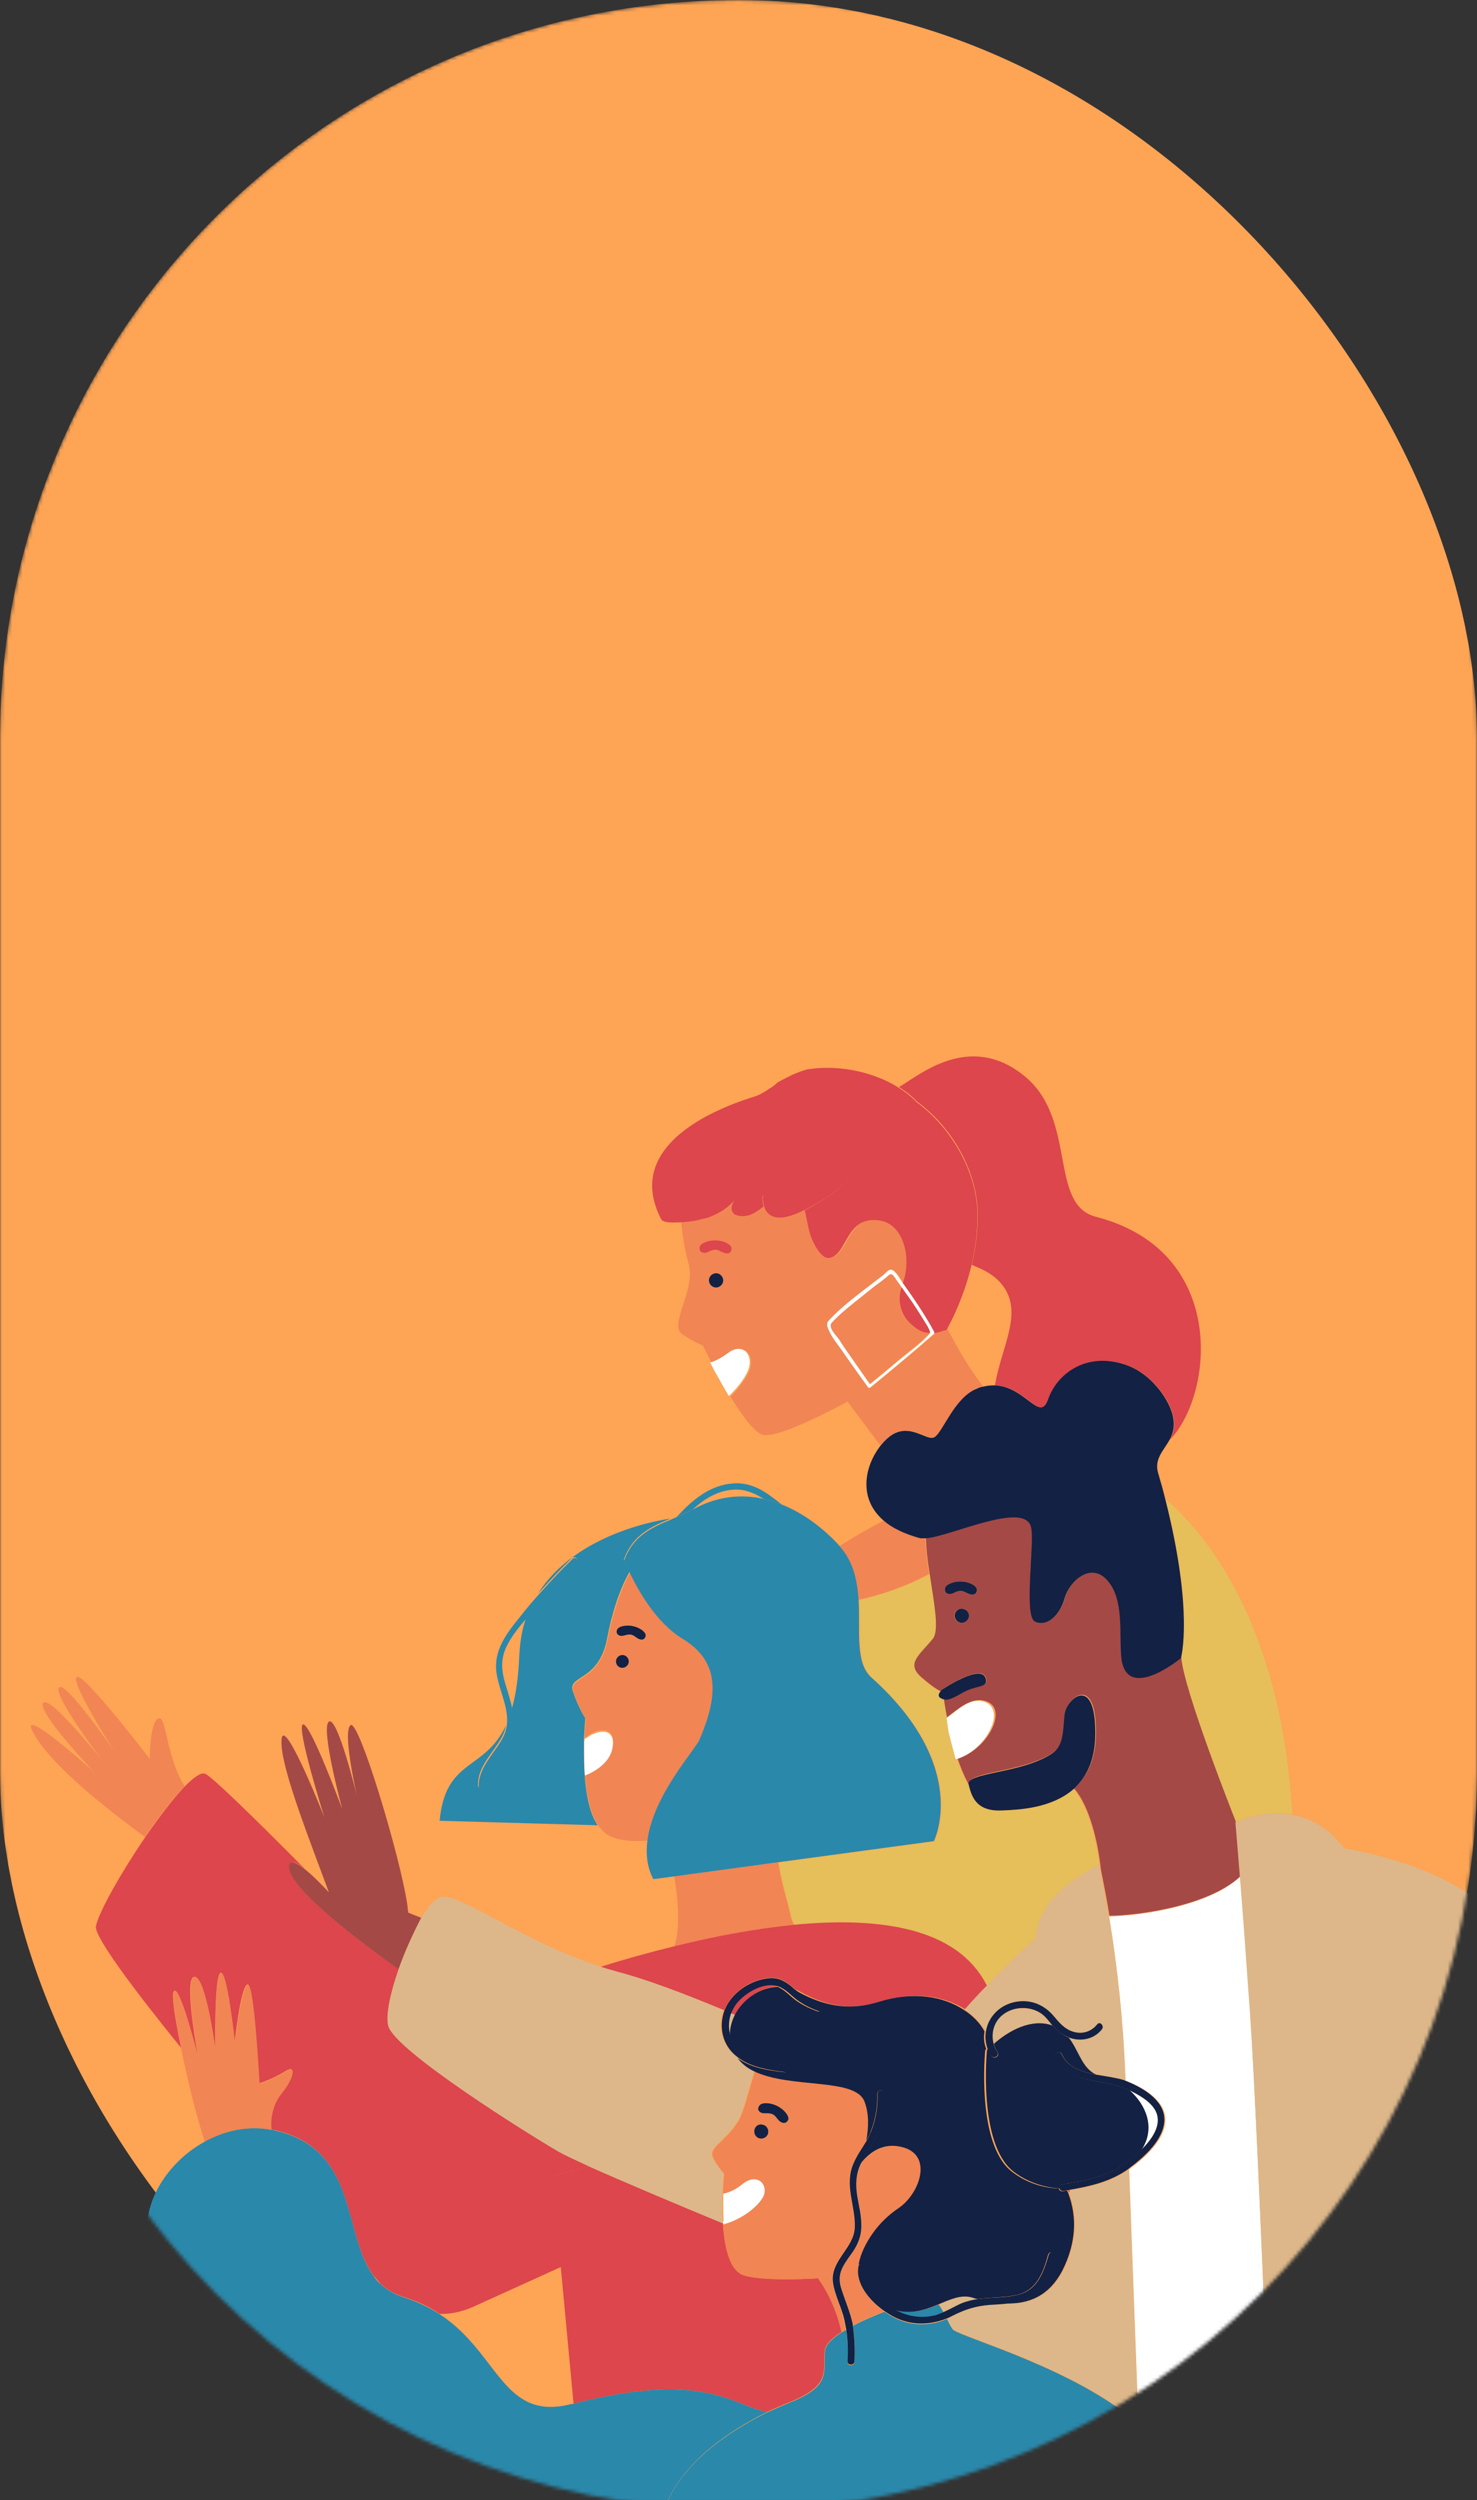 <svg width="428" height="724" viewBox="0 0 428 724" fill="none" xmlns="http://www.w3.org/2000/svg">
    <rect x="0" y="0" width="428" height="724" fill="#333333" stroke="none"/>
    <mask id="mask0_123_441" style="mask-type:alpha" maskUnits="userSpaceOnUse" x="0" y="0" width="428" height="727">
        <path d="M214 0C332.2 0 428 95.8 428 214V513C428 631.2 332.2 727 214 727C95.8 727 0 631.2 0 513V214C0 95.8 95.8 0 214 0Z" fill="#FDA455"/>
    </mask>
    <g mask="url(#mask0_123_441)">
        <rect width="428" height="727" rx="214" fill="#FDA455"/>
        <path d="M265.6 318.9C266.7 319.7 267.8 320.6 268.8 321.5C278 329.7 283 341 283.3 350.6C283.5 356.2 282.7 361.5 281.6 366.3C284.9 367.7 288.4 369.1 291 372.9C296.3 380.7 290.1 390.4 288.3 401.2C297.3 401.4 301.3 412.1 303.8 405.3C306.6 397.3 315.6 391.2 327 395.5C333.3 397.9 338.3 404.3 339.8 409.4C340.7 412.7 340.1 415 339 417C339.3 416.7 339.5 416.5 339.7 416.2C351.8 402.4 355.2 362.1 317.6 352.4C303.9 348.9 312.1 324.6 297.3 312C280.9 298.1 265.6 312.1 260.5 314.8C261.2 315.3 262 315.8 262.7 316.3C263.7 317.1 264.7 317.9 265.6 318.9Z" fill="#DC464C"/>
        <path d="M269.2 455.8C268.7 452.3 268.2 448.7 268.1 445.5C267.6 445.5 267.2 445.5 266.8 445.4C262.1 444.1 258.6 442.4 256.2 440.3C252.4 442.3 247.9 444.8 243.2 447.8C247.2 452.2 248.3 457.7 248.7 463.3C253.9 462.2 261.4 460 269.2 455.8Z" fill="#F18554"/>
        <path d="M208.3 399.3C207.4 397.6 206.6 396.1 205.8 394.7C206.6 396 207.4 397.6 208.3 399.3Z" fill="#F18554"/>
        <path d="M257 416.7C263.1 410.9 268.5 417.5 270.9 416.1C273.3 414.7 276.8 404.6 283.1 402.1C283.7 401.9 284.3 401.7 284.9 401.5C279.4 394.5 276.1 387.6 274.5 384.8C273.1 385.3 271.9 385.6 270.9 385.8C271 386 270.9 386.2 270.8 386.3C264.7 391.6 258.6 396.7 252.4 401.8C252.2 402 251.9 402 251.7 401.7C249 397.9 246.3 394.1 243.6 390.3C242.6 388.8 241.3 387.3 240.6 385.7C240.1 384.6 239.5 383.7 240.2 382.6C240.2 382.6 240.2 382.5 240.3 382.5C244.8 377.5 250.7 373.5 256.1 369.3C256.7 368.8 257.5 367.6 258.4 367.7C259.7 367.9 261.1 370.6 261.8 371.6L261.9 371.7C264.7 364.6 262.6 354.1 255 353.2C245.3 352 246.1 363.4 240.7 364.1C239.8 364.2 238.9 363.7 238.1 362.7C237.3 361.7 236.4 360.3 235.7 358.7C234.6 356.5 234.3 353.1 233.6 350.3C225.1 354.7 222.4 352 221.6 349.3C219.1 351.2 216.5 352.9 213.4 351.7C211.8 350.8 212.3 348.8 213.1 347.6C211 350 208.1 351.6 205.3 352.6C204.4 352.9 203.4 353.1 202.4 353.2C201.5 353.3 199.5 353.6 197.4 353.8C197.8 358.8 198.8 363.3 199.6 366.2C201.6 373.6 193.7 383.7 197.7 386.4C200.8 388.5 203.7 389.7 203.7 389.7C203.7 389.7 204.7 391.7 206.2 394.7C207.8 394.2 209.3 393.4 211.4 391.9C215.1 389.1 218.4 391.7 217.5 395.9C217 398.3 214.3 401.8 211.7 404.5C210.7 402.8 209.7 401.1 208.8 399.4C212.6 406.3 217.7 414.5 221 415.5C225.6 416.9 245.6 405.9 245.6 405.9L255.4 419C255.6 418.1 256.3 417.3 257 416.7ZM208 372.8C206.9 373.1 205.8 372.4 205.5 371.3C205.2 370.2 205.9 369.1 207 368.8C208.1 368.5 209.2 369.2 209.5 370.3C209.8 371.4 209.1 372.5 208 372.8ZM209.7 362.8C208.1 362.2 207.7 361.3 205.1 362.6C204 363.2 203 362.6 202.8 362.1C202.5 361.2 202.9 360.5 203.8 360C207.4 358.1 212 360 212 361.6C212.1 362.6 211.3 363.4 209.7 362.8Z" fill="#F18554"/>
        <path d="M263.8 383.4C260.8 380.7 259.9 376.5 261.2 372.7C260.7 372 260.2 371.3 259.7 370.6C259.5 370.3 258.6 368.9 258.1 368.9C257.7 368.9 257.4 369.3 257 369.6C256.4 370.1 255.7 370.6 255.1 371.1C253.5 372.4 251.9 373.6 250.2 374.9C247 377.5 243.5 380 240.8 383.1C239.9 384.6 242.3 386.8 243.1 387.9C243.9 389.1 244.7 390.3 245.5 391.5C247.7 394.6 249.8 397.7 252 400.8C254.8 398.6 257.5 396.3 260.2 394C263 391.6 266.2 389.4 268.8 386.7C269.2 386.3 269.4 386.1 269.5 385.9C267.6 386.1 265.9 385.3 263.8 383.4Z" fill="#F18554"/>
        <path d="M217.1 395.8C218 391.6 214.7 389 211 391.8C209 393.3 207.4 394.1 205.8 394.6C206.5 396 207.3 397.6 208.3 399.2C209.2 400.9 210.2 402.6 211.2 404.3C213.9 401.8 216.6 398.2 217.1 395.8Z" fill="white"/>
        <path d="M342.2 480.1C342.8 489.5 358 527.7 358 527.7C358 527.7 365.6 523.9 374.5 525.5C371.2 468.9 348.3 443.1 337.8 434.2C346 467 342.2 480.1 342.2 480.1Z" fill="#E6BE5A"/>
        <path d="M300.1 561.3C301.1 550.6 309.6 545 318.5 539.9C318.6 540.4 318.7 540.9 318.8 541.5C317.9 533.9 315.6 523.4 311.1 518.2C311.1 518.2 311.1 518.2 311 518.2C304.7 523.7 295.3 524.1 290.5 524.3C283.4 524.7 281.8 520.9 280.9 517.6C279.5 515.2 278.3 512.4 277.3 509.5C277.2 509.2 277.1 509 277 508.7C276.9 508.4 276.8 508.2 276.8 507.9C276.7 507.6 276.6 507.4 276.6 507.1C276.5 506.8 276.5 506.6 276.4 506.3C276.3 506.1 276.3 505.8 276.2 505.6C276.1 505.4 276.1 505.1 276 504.9C276 504.9 276 504.9 276 504.8C275.9 504.6 275.9 504.3 275.8 504.1V504C275.7 503.8 275.7 503.5 275.6 503.3V503.2C275.5 503 275.5 502.8 275.4 502.5V502.4C275.3 502.2 275.3 502 275.2 501.8V501.7C275.2 501.5 275.1 501.3 275.1 501.1V501C275.1 500.8 275 500.6 275 500.4V500.3C275 500.1 274.9 499.9 274.9 499.7V499.6C274.9 499.4 274.8 499.2 274.8 499V498.9C274.8 498.7 274.7 498.5 274.7 498.3V498.2C274.7 498 274.6 497.8 274.6 497.6C274.6 497.6 274.6 497.6 274.6 497.5C274.2 495.3 273.9 493.5 273.7 492.2C273.4 492.1 273.2 492 272.9 491.9C272 491.4 272.3 490.5 272.7 490C271.9 489.6 270.3 488.7 267.3 486.1C262.4 481.9 266.5 479.6 270.4 474.8C272.4 472.4 270.7 464.3 269.5 455.9C261.6 460 254.1 462.2 249 463.4C249.6 472.5 248 481.6 252.7 485.9C281.7 511.9 270.8 533.3 270.8 533.3L225.7 539.4C226.5 545.1 228.3 550.4 229.3 555C229.5 556 229.9 556.8 230.3 557.5C255.5 555.1 277.4 558.6 285.8 574.8C285.9 574.9 285.9 575.1 286 575.2C293.5 567.1 300.1 561.3 300.1 561.3Z" fill="#E6BE5A"/>
        <path d="M200.7 437.2C204 434.1 207.9 431.7 212.6 431.4C215.8 431.2 218.7 432.4 221.3 434.1C223.1 434.5 224.8 435 226.5 435.7C225.5 434.9 224.5 434.1 223.5 433.4C220.3 431 216.7 429.3 212.6 429.6C205.7 430 200.5 434.5 196 439.4C197.6 438.7 199.2 438 200.7 437.2Z" fill="#2A88AA"/>
        <path d="M169.2 507.6C169.2 507.4 169.2 507.2 169.2 507C169.2 507 169.2 507 169.2 506.9C169.2 506.7 169.2 506.5 169.2 506.3C169.2 506.3 169.2 506.3 169.2 506.2C169.2 506 169.2 505.8 169.2 505.6C169.2 505.6 169.2 505.6 169.2 505.5C169.2 505.3 169.2 505.1 169.2 504.9C169.2 504.9 169.2 504.9 169.2 504.8C169.2 504.6 169.2 504.4 169.2 504.2C169.2 504 169.2 503.8 169.2 503.6C169.4 500 169.6 497.6 169.6 497.6C169.6 497.6 167.6 494.6 166 489.8C164.4 485 173.5 487.1 175.9 474.6C177.3 467.2 179.4 460.6 182.4 455.2C181.4 453 180.8 451.6 180.8 451.6C183.3 444.5 188.9 442 194.3 439.8C191.9 440.1 167.1 443.8 155.9 461.5C159.1 458 162.3 454.5 165.7 451.2C166.6 450.4 167.9 451.7 167 452.5C161.9 457.5 157.1 462.7 152.6 468.1C151.4 471.4 150.7 475.1 150.5 479.2C150.2 485.9 149.5 490.9 148.3 494.9C148.8 497.6 148.7 500.3 147.5 503.1C145.3 507.8 140.3 511.6 140.4 517.1C140.4 518.3 138.5 518.3 138.5 517.1C138.4 511.5 142.9 507.7 145.4 503.1C146 502 146.4 500.8 146.6 499.7C140.4 513 129.1 509.1 127.4 527.3L173.2 528.6C169.9 523.9 169.2 514.7 169.2 507.6Z" fill="#2A88AA"/>
        <path d="M46 497.6C43.4 498.4 43.4 509.4 43.4 509.4C43.4 509.4 23.9 483.9 22.2 485.7C20.5 487.5 33.2 507.3 33.2 507.3C33.2 507.3 19 486.6 17.1 488.7C15.2 490.8 29.8 510.1 29.8 510.1C29.8 510.1 14.3 490.6 12.5 493.2C10.7 495.8 27.2 513.1 27.2 513.1C27.2 513.1 6 494.1 9.3 501.1C14.3 511.5 34.2 526.2 42 532C46 526.1 50.2 520.7 53.5 517.3C48.2 509 48.2 496.9 46 497.6Z" fill="#F18554"/>
        <path d="M230.1 557.4C229.7 556.7 229.3 555.9 229.1 554.9C228.1 550.3 226.3 545 225.5 539.3L195.4 543.4C196.5 550.2 197.2 558.4 195.4 563.7C207.1 560.8 218.9 558.5 230.1 557.4Z" fill="#F18554"/>
        <path d="M202.8 503.7C208.1 491.3 208.9 481.3 197.9 474.5C190.3 469.9 185 460.5 182.6 455.4C179.6 460.9 177.6 467.5 176.1 474.8C173.7 487.3 164.6 485.3 166.2 490C167.8 494.8 169.8 497.8 169.8 497.8C169.8 497.8 169.5 500.2 169.4 503.8C169.4 503.6 169.4 503.4 169.4 503.2C169.7 503.1 170 502.9 170.3 502.7C173.5 500.3 178.8 499.9 177.4 506.2C176.7 509.5 173.4 512.2 169.5 513.8C169.4 511.6 169.3 509.5 169.3 507.5C169.3 514.6 170 523.8 173.5 528.8C174.5 530.2 175.7 531.3 177.1 531.9C180.4 533.3 184.5 533.3 187.7 533C189.3 520 201.5 506.7 202.8 503.7ZM179.9 471.2C183.4 470 187.3 472.4 187.1 473.8C187 474.7 186.2 475.4 184.8 474.6C183.4 473.8 183.2 473 180.7 473.8C179.6 474.1 178.8 473.5 178.7 473C178.6 472 179.1 471.5 179.9 471.2ZM180.2 479.3C181.2 479.2 182.1 480 182.2 481C182.3 482 181.5 482.9 180.5 483C179.5 483.1 178.6 482.3 178.5 481.3C178.4 480.3 179.2 479.4 180.2 479.3Z" fill="#F18554"/>
        <path d="M169.2 507.6C169.2 507.4 169.2 507.2 169.2 507C169.3 507.2 169.3 507.4 169.2 507.6Z" fill="#F18554"/>
        <path d="M169.3 504.5C169.3 504.7 169.3 504.9 169.3 505.1C169.3 505.1 169.3 505.1 169.3 505.2C169.3 505.4 169.3 505.6 169.3 505.8C169.3 505.8 169.3 505.8 169.3 505.9C169.3 506.1 169.3 506.3 169.3 506.5C169.3 506.5 169.3 506.5 169.3 506.6C169.3 506.8 169.3 507 169.3 507.2C169.3 507.2 169.3 507.2 169.3 507.3C169.3 507.5 169.3 507.7 169.3 507.9C169.3 509.9 169.3 512 169.5 514.2C173.4 512.7 176.7 509.9 177.4 506.6C178.8 500.3 173.5 500.8 170.3 503.1C170 503.3 169.7 503.5 169.4 503.6C169.4 503.8 169.4 504 169.4 504.2C169.3 504.1 169.3 504.3 169.3 504.5Z" fill="white"/>
        <path d="M225.5 539.3L270.6 533.2C270.6 533.2 281.5 511.8 252.5 485.8C247.7 481.5 249.3 472.4 248.8 463.3C248.4 457.7 247.3 452.2 243.3 447.8C243.3 447.7 243.2 447.7 243.2 447.6C238.5 442.5 232.8 438.2 226.5 435.7C224.8 435 223.1 434.5 221.3 434.1C214.7 432.6 207.7 433.3 200.7 437.2C199.2 438 197.7 438.7 196 439.4C195.5 439.6 194.9 439.8 194.4 440.1C189 442.3 183.4 444.8 180.9 451.9C180.9 451.9 181.4 453.3 182.5 455.5C185 460.7 190.2 470 197.8 474.6C208.9 481.3 208 491.4 202.7 503.8C201.4 506.8 189.2 520 187.6 533.1C187.1 536.9 187.5 540.7 189.3 544.2L195.4 543.4L225.5 539.3Z" fill="#2A88AA"/>
        <path d="M50.3 576.8C51.8 573.6 57.5 596.2 57.5 596.2C57.5 596.2 53 572.8 56.3 572.5C59.6 572.2 62.4 593.8 62.4 593.8C62.4 593.8 62 573.1 63.8 571.4C65.7 569.7 68 591.5 68 591.5C68 591.5 69.7 575.3 71.7 574.7C73.6 574.1 75.1 603.3 75.1 603.3C75.1 603.3 78.7 602.3 82.9 599.7C86 597.8 84.9 602 81.6 606.1C79.2 609.1 78.1 612.9 78.6 616.7C79 616.8 79.3 616.8 79.7 616.9C103.9 622.4 99.1 646.8 108.3 659.1C108.9 659.8 109.5 660.5 110.1 661.2C111.9 663 114.1 664.3 117 665.2C121.1 666.5 124.5 668.1 127.4 670.1C130.6 670.2 133.7 669.5 136.8 668.2L162.6 656.5L160.2 630.2L170.8 627.4C166.4 625.4 163.2 623.9 161.9 623.1C153.8 618.4 114.6 594 112.6 586.7C111.8 583.7 113.2 577.1 115.6 570.3C96.8 557 83.1 545.3 83.9 540.2C84.2 538.5 86.1 539.4 88.4 541.3C73.9 526.7 61.5 514.6 59.5 513.7C58.3 513.2 56.3 514.6 53.7 517.2C50.4 520.6 46.2 526.1 42.2 531.9C35.2 542.1 28.7 553.6 27.8 557.8C27.2 560.6 38 575.2 52.5 593.1C50.7 584.8 49.7 578 50.3 576.8Z" fill="#DC464C"/>
        <path d="M209.9 582.2C210.1 581.7 210.3 581.3 210.5 580.9C212.8 576.4 218 573.2 223 572.8C225.8 572.6 227.6 573.7 229.7 575.5C229.9 575.7 230.2 575.9 230.4 576.1C230.8 576.3 231.3 576.5 231.7 576.7C242.1 582.6 249.7 581.4 255.3 579.6C265.2 576.5 273.8 578.2 279.7 581.9C281.8 579.5 283.9 577.2 286 575.1C285.9 575 285.9 574.8 285.8 574.7C277.4 558.5 255.5 555 230.3 557.4C219.1 558.5 207.3 560.7 195.6 563.6C188.2 565.4 181 567.4 174 569.6C175.8 570.2 177.5 570.7 179.3 571.2C187.1 573.2 198.2 577.4 209.9 582.2Z" fill="#DC464C"/>
        <path d="M213.3 580.1C212.6 581 212.1 582 211.7 583C212.2 583.2 212.7 583.4 213.2 583.6C215.5 578.8 220.6 575.3 225.8 575.2C221.6 573.4 215.8 576.9 213.3 580.1Z" fill="#DC464C"/>
        <path d="M215.6 658.9C211.5 657.6 210 650.9 209.5 644.1C209.5 644 209.5 644 209.5 643.9C195 637.9 180.1 631.6 170.7 627.4L160.1 630.2L162.5 656.5L166.2 696.1C204.5 686.3 212.6 696.9 222.3 698.5C224.6 697.4 226.7 696.5 228.5 695.8C241.2 690.7 238.3 686.8 239 680.6C239.2 678.9 241.1 677.1 243.9 675.3C241.9 666 237.1 659.8 237.1 659.8C237.1 659.8 222 660.8 215.6 658.9Z" fill="#DC464C"/>
        <path d="M180.5 483C181.5 482.9 182.3 482 182.2 481C182.1 480 181.2 479.2 180.2 479.3C179.2 479.4 178.4 480.3 178.5 481.3C178.6 482.4 179.5 483.1 180.5 483Z" fill="#122144"/>
        <path d="M180.7 473.7C183.2 472.9 183.5 473.7 184.8 474.5C186.2 475.3 187 474.6 187.1 473.7C187.3 472.3 183.4 469.9 179.9 471.1C179.1 471.4 178.6 471.9 178.7 472.8C178.8 473.4 179.6 474 180.7 473.7Z" fill="#122144"/>
        <path d="M138.7 517.4C138.7 518.6 140.6 518.6 140.6 517.4C140.5 511.9 145.5 508.1 147.7 503.4C149 500.6 149 497.9 148.5 495.2C148 492.5 147.1 489.9 146.3 487.2C145.3 483.7 145.1 480.4 146.7 477C148.2 473.8 150.5 471.1 152.7 468.5C152.7 468.5 152.7 468.4 152.8 468.4C157.3 462.9 162.1 457.7 167.2 452.8C168.1 452 166.7 450.6 165.9 451.5C162.5 454.8 159.2 458.3 156.1 461.8C154.3 463.8 152.5 465.9 150.8 468.1C146.8 473 142.9 478 143.9 484.6C144.7 489.9 147.7 494.9 146.8 500.1C146.6 501.2 146.2 502.4 145.6 503.5C143.1 508 138.7 511.8 138.7 517.4Z" fill="#2A88AA"/>
        <path d="M325 479.6C324.4 472.5 325.7 463.1 321 457.6C316.2 452.2 310.1 457.6 308.6 462.8C307.1 468 303.3 471.1 300 469.5C296.7 467.9 299.8 447.2 298.9 442.3C297.3 434.2 275.3 444.9 268.3 445.4C268.4 448.6 268.8 452.2 269.4 455.7C270.6 464.1 272.3 472.1 270.3 474.6C266.4 479.4 262.3 481.8 267.2 485.9C270.2 488.5 271.8 489.4 272.6 489.8C272.9 489.4 273.1 489.2 273.1 489.2C273.1 489.2 285 481.2 285.8 486.3C286.2 488.8 282.8 487.9 279.1 490.1C276 491.9 274.7 492.4 273.5 492C273.7 493.3 274 495.2 274.4 497.3C277.6 495 281.7 491 286.1 492.8C292.1 495.3 286.1 506.7 277.5 509.3C278.5 512.2 279.7 515.1 281.1 517.4C281 517.1 281 516.9 280.9 516.6C280 513.1 296.6 513.3 305.1 507.6C308.5 505.3 308.2 501 308.7 496.3C309.2 491.6 317.6 484.6 317.6 501.7C317.6 509.6 314.9 514.7 311.2 518C311.3 518 311.3 518 311.3 518C315.8 523.2 318.2 533.7 319 541.3C319.9 545.8 320.8 550.3 321.5 554.8C329.8 554.7 350.2 552 359.4 543.4C358.6 533.5 358.1 527.5 358.1 527.5C358.1 527.5 342.9 489.3 342.3 479.9C342.2 480.1 326.1 493.3 325 479.6ZM279.1 469.9C278 470.2 276.9 469.5 276.6 468.4C276.3 467.3 277 466.2 278.1 465.9C279.2 465.6 280.3 466.3 280.6 467.4C280.9 468.6 280.2 469.7 279.1 469.9ZM280.8 461.6C279.2 461 278.8 460.1 276.2 461.4C275.1 462 274.1 461.4 273.9 460.9C273.6 460 274 459.3 274.9 458.8C278.5 456.9 283.1 458.8 283.1 460.4C283.2 461.4 282.4 462.2 280.8 461.6Z" fill="#A44946"/>
        <path d="M274.7 499.5C274.7 499.3 274.6 499.1 274.6 498.9C274.6 499.1 274.6 499.3 274.7 499.5Z" fill="#A44946"/>
        <path d="M274.8 500.2C274.8 500 274.7 499.8 274.7 499.6C274.7 499.8 274.8 500 274.8 500.2Z" fill="#A44946"/>
        <path d="M275 501C275 500.8 274.9 500.6 274.9 500.4C274.9 500.6 275 500.8 275 501Z" fill="#A44946"/>
        <path d="M276.8 507.9C276.7 507.6 276.6 507.4 276.6 507.1C276.7 507.4 276.8 507.7 276.8 507.9Z" fill="#A44946"/>
        <path d="M275.5 503.2C275.4 503 275.4 502.8 275.3 502.5C275.4 502.8 275.5 503 275.5 503.2Z" fill="#A44946"/>
        <path d="M274.5 498.8C274.5 498.6 274.4 498.4 274.4 498.2C274.5 498.4 274.5 498.6 274.5 498.8Z" fill="#A44946"/>
        <path d="M275.7 504C275.6 503.8 275.6 503.5 275.5 503.3C275.6 503.5 275.7 503.8 275.7 504Z" fill="#A44946"/>
        <path d="M276.6 507.1C276.5 506.8 276.5 506.6 276.4 506.3C276.5 506.6 276.5 506.9 276.6 507.1Z" fill="#A44946"/>
        <path d="M276.4 506.4C276.3 506.2 276.3 505.9 276.2 505.7C276.2 505.9 276.3 506.1 276.4 506.4Z" fill="#A44946"/>
        <path d="M274.4 498.2C274.4 498 274.3 497.8 274.3 497.6C274.3 497.8 274.4 498 274.4 498.2Z" fill="#A44946"/>
        <path d="M275.9 504.8C275.8 504.6 275.8 504.3 275.7 504.1C275.8 504.3 275.9 504.5 275.9 504.8Z" fill="#A44946"/>
        <path d="M277.3 509.5C277.2 509.2 277.1 509 277 508.7C277.2 509 277.3 509.2 277.3 509.5Z" fill="#A44946"/>
        <path d="M277.1 508.7C277 508.4 276.9 508.2 276.9 507.9C276.9 508.2 277 508.5 277.1 508.7Z" fill="#A44946"/>
        <path d="M275.2 501.7C275.2 501.5 275.1 501.3 275.1 501.1C275.1 501.3 275.1 501.5 275.2 501.7Z" fill="#A44946"/>
        <path d="M275.3 502.5C275.2 502.3 275.2 502.1 275.1 501.9C275.2 502 275.3 502.3 275.3 502.5Z" fill="#A44946"/>
        <path d="M276.1 505.6C276 505.4 276 505.1 275.9 504.9C276 505.1 276.1 505.3 276.1 505.6Z" fill="#A44946"/>
        <path d="M321.4 555C323.9 570.2 325.5 585.6 326.1 601L326.2 602.6C331 604.4 337.7 608.1 337.7 613.9C337.7 619.7 331.6 625 327.4 628.1C327.3 628.2 327.2 628.2 327.2 628.3L329.9 701.8C333.9 705.3 337.1 709.1 339.2 713.2C346.9 704.7 357.3 697.6 366.9 692.2C366.9 689.3 367 686.3 367 683.1C365.5 647.4 363.5 601.1 362.3 582.7C361.2 567 360.2 553.3 359.4 543.5C350.1 552.2 329.6 554.9 321.4 555Z" fill="white"/>
        <path d="M330.7 622.6C334 619.3 336.8 615.2 334.9 611.4C333.5 608.7 330.2 606.8 327.6 605.5C327.5 605.4 327.4 605.4 327.3 605.4C332 609.6 334.9 616.2 330.7 622.6Z" fill="white"/>
        <path d="M433.3 555C419.6 539.8 389.5 535.3 389.5 535.3C384.9 529.2 379.5 526.5 374.5 525.6C365.7 523.9 358 527.8 358 527.8C358 527.8 358.5 533.7 359.3 543.7C360.1 553.5 361.1 567.2 362.2 582.9C363.5 601.3 365.5 647.6 366.9 683.3C367 686.3 367.1 689.3 367.3 692.1C376.7 686.8 385.3 683 389.6 680.8L412.7 727.1H446.7C446.3 721.3 445.9 713.3 445.3 704.6C445.7 704.2 446 703.8 446.3 703.4C455.7 691.9 486.1 676.6 479.9 644.2C474.7 616.1 449.2 572.5 433.3 555Z" fill="#DDB789"/>
        <path d="M274.3 497.6C274.3 497.8 274.4 498 274.4 498.2V498.3C274.4 498.5 274.5 498.7 274.5 498.9V499C274.5 499.2 274.6 499.4 274.6 499.6V499.7C274.6 499.9 274.7 500.1 274.7 500.3V500.4C274.7 500.6 274.8 500.8 274.8 501V501.1C274.8 501.3 274.9 501.5 274.9 501.7V501.8C275 502 275 502.2 275.1 502.4V502.5C275.2 502.7 275.2 502.9 275.3 503.2V503.3C275.4 503.5 275.4 503.8 275.5 504V504.1C275.6 504.3 275.6 504.6 275.7 504.8C275.7 504.8 275.7 504.8 275.7 504.9C275.8 505.1 275.8 505.4 275.9 505.6C276 505.8 276 506.1 276.1 506.3C276.2 506.6 276.2 506.8 276.3 507.1C276.4 507.4 276.5 507.6 276.5 507.9C276.6 508.2 276.7 508.4 276.7 508.7C276.8 509 276.9 509.2 277 509.5C285.6 507 291.6 495.5 285.6 493C281.5 491.2 277.5 495.2 274.3 497.6C274.3 497.6 274.3 497.5 274.3 497.6Z" fill="white"/>
        <path d="M367.3 692C367.1 692.1 367 692.2 366.8 692.3C357.2 697.8 346.8 704.8 339.1 713.3C339.7 714.5 340.2 715.6 340.6 716.8C341.8 720.6 342.4 724 342.4 727H412.8L389.7 680.7C385.3 682.9 376.7 686.7 367.3 692Z" fill="#DDB789"/>
        <path d="M272 667.4C272.5 668.1 273 668.9 273.4 669.7C275.2 668.9 276.9 667.9 278.7 667.1C280.3 666.5 281.9 666.1 283.5 665.9C283 665.8 282.5 665.6 282 665.5C278.8 664.4 275.6 665.9 272 667.4Z" fill="#DDB789"/>
        <path d="M301.7 583.2C298.6 581.1 294.2 581.1 291.1 583.2C288.1 585.2 287 588.6 287.9 591.9C292.3 588.1 298.8 584.4 304.9 586.6C303.9 585.4 303 584.1 301.7 583.2Z" fill="#DDB789"/>
        <path d="M285.7 588.3C286.5 583.9 290.3 580.1 295.3 579.6C299.1 579.2 302.7 580.8 305.2 583.7C306.9 585.7 308.4 587.6 311 588.4C313.6 589.2 316.2 588.5 317.9 586.3C318.7 585.3 320.2 586.7 319.3 587.7C317.1 590.5 313.4 591.3 310.1 590.2C309.9 590.1 309.8 590.1 309.6 590C312.5 593.7 313.3 598.7 317.5 600.7C320.4 601.3 323.4 601.6 325.9 602.5C326 602.5 326.1 602.6 326.1 602.6L326 601C325.4 585.6 323.9 570.2 321.3 555C320.5 550.5 319.7 546 318.8 541.5C318.7 541 318.6 540.5 318.5 539.9C309.6 545 301.1 550.6 300.1 561.3C300.1 561.3 293.5 567.2 285.8 575.2C283.7 577.3 281.6 579.6 279.5 582C282.2 583.7 284.3 585.9 285.7 588.3Z" fill="#DDB789"/>
        <path d="M310 634.3L309.8 635C312.7 642.6 311.6 649.8 308.8 656.2C305.4 663.8 299.8 667.2 292.2 667.1C290.5 667.3 288.7 667.4 287 667.5C282.9 667.8 279.8 668.8 276.1 670.7C275.5 671 275 671.2 274.4 671.5C275.1 673 275.7 674.3 276.3 674.7C279.9 677.2 312 686.1 329.8 701.8L327.1 628.3C322 632 316 633.3 310 634.3Z" fill="#DDB789"/>
        <path d="M83.8 540.2C83 545.2 96.8 557 115.5 570.3C117.4 565 119.8 559.5 122.3 555.5C120 554.6 118.7 554.1 118.4 553.9L118.3 554C118.2 553.1 118.1 552.2 118 551.4C115.9 537.5 104 497.9 101.6 499.6C99.1 501.4 103.5 520.4 103.5 520.4C103.5 520.4 97.8 496.8 95.3 498.6C92.8 500.4 99.2 524 99.2 524C99.2 524 89.9 498.8 87.8 499.4C85.7 499.9 94 526.3 94 526.3C94 526.3 80.7 492.6 81.6 505.6C82.2 514 90.1 533.9 95.3 548C93.3 545.9 90.6 543.1 88.3 541.3C86 539.5 84 538.5 83.8 540.2Z" fill="#A44946"/>
        <path d="M309.8 635L310 634.3C309.9 634.3 309.7 634.3 309.6 634.4C309.6 634.6 309.7 634.8 309.8 635Z" fill="#A44946"/>
        <path d="M212 590.4C211.7 588 212.2 585.7 213.2 583.6C212.7 583.4 212.2 583.2 211.7 583C210.9 585.5 210.9 588.1 212 590.4Z" fill="#DDB789"/>
        <path d="M115.5 570.3C113.1 577.1 111.7 583.7 112.5 586.7C114.5 594 153.7 618.4 161.8 623.1C163.2 623.9 166.4 625.4 170.7 627.4C180.1 631.6 195 637.9 209.5 643.9C209.5 643.6 209.5 643.3 209.4 642.9C209.3 641.7 209.3 640.6 209.3 639.4C209.3 639 209.3 638.7 209.3 638.3V638.2C209.3 637.9 209.3 637.5 209.3 637.2V637.1C209.3 636.8 209.3 636.5 209.3 636.2V636.1C209.3 635.8 209.3 635.5 209.3 635.2C209.4 631.8 209.7 629.4 209.7 629.4C209.7 629.4 208 627.8 206.5 624.8C205 621.8 210.2 620.2 213.9 614C215.5 611.4 216.7 605.6 218.6 599.7C216.7 598.8 215.1 597.5 213.9 595.9C213.2 595.4 212.6 594.9 212 594.3C208.8 591 208 586.3 209.6 582.1C198 577.2 186.9 573.1 178.9 571C177.1 570.5 175.3 570 173.6 569.4C151.9 562.4 133.9 548.7 128.1 549.3C126.4 549.5 124.2 551.8 122.1 555.3C119.9 559.5 117.4 565 115.5 570.3Z" fill="#DDB789"/>
        <path d="M268.2 445.5C275.2 445.1 297.2 434.4 298.8 442.4C299.8 447.2 296.6 468 299.9 469.6C303.2 471.2 307 468.1 308.5 462.9C310 457.7 316.2 452.3 320.9 457.7C325.7 463.1 324.3 472.6 324.9 479.7C326.1 493.5 342.2 480.2 342.2 480.2C342.2 480.2 346 467.1 337.7 434.3C337.1 431.8 336.4 429.3 335.6 426.6C334.4 422.5 337.2 420.1 338.9 417C340 415 340.6 412.7 339.7 409.4C338.2 404.3 333.2 397.9 326.9 395.5C315.5 391.2 306.5 397.3 303.7 405.3C301.3 412.1 297.2 401.5 288.2 401.2C287.1 401.2 286 401.3 284.8 401.6C284.2 401.7 283.6 401.9 283 402.2C276.6 404.7 273.2 414.8 270.8 416.2C268.4 417.6 263 411 256.9 416.8C256.2 417.4 255.6 418.2 254.9 419C250.7 424.6 248.5 433.9 256.1 440.4C258.5 442.5 262 444.2 266.7 445.5C267.2 445.5 267.7 445.5 268.2 445.5Z" fill="#122144"/>
        <path d="M78.7 616.8C78.3 613 79.3 609.1 81.7 606.2C85 602.1 86.1 597.9 83 599.8C78.8 602.4 75.2 603.4 75.2 603.4C75.2 603.4 73.7 574.1 71.8 574.8C69.9 575.4 68.1 591.6 68.1 591.6C68.1 591.6 65.8 569.8 63.9 571.5C62 573.2 62.5 593.9 62.5 593.9C62.5 593.9 59.7 572.3 56.4 572.6C53.1 572.9 57.6 596.3 57.6 596.3C57.6 596.3 51.9 573.6 50.4 576.9C49.8 578.1 50.8 584.9 52.5 593.3C54.3 602.2 56.9 612.9 59.4 620.4C65.1 617 71.8 615.5 78.7 616.8Z" fill="#F18554"/>
        <path d="M222.3 698.5C212.6 696.9 204.5 686.3 166.2 696.1C166 696.2 165.8 696.2 165.6 696.2C145.6 701.4 144.6 681.4 127.4 670.2C124.5 668.3 121 666.6 117 665.3C114.1 664.4 111.9 663 110.1 661.3C109.4 660.7 108.8 660 108.3 659.2C99.1 646.8 104 622.5 79.7 617C79.3 616.9 79 616.8 78.6 616.8C71.7 615.5 65 617.1 59.2 620.3C47.4 626.8 39.7 640.4 43.6 651.7C49.5 668.8 69.9 672.6 70.2 686.2C70.5 699.7 74.6 721.1 90.7 724.5C92.8 724.9 94.8 725.9 96.9 727.2H192.3C197.1 713.1 211.9 703.6 222.3 698.5Z" fill="#2A88AA"/>
        <path d="M241.3 661.2C240.2 654.7 247.4 651.3 247.6 645C247.8 638.7 244.5 632.7 247.2 626.6C248.2 624.3 249.7 622.2 251 620C251.7 616.4 251.9 612.2 250.5 608.6C247.8 601.6 229.1 605 218.8 599.8C216.9 605.8 215.6 611.5 214.1 614.1C210.4 620.3 205.2 621.9 206.7 624.9C208.2 627.9 209.9 629.5 209.9 629.5C209.9 629.5 209.6 631.9 209.5 635.3C210.6 635.1 212.7 634.5 215.1 632.5C218.7 629.5 222.1 631.9 221.4 635.3C221 637.4 216.5 642.3 209.5 644.2C209.9 650.9 211.4 657.7 215.6 659C221.9 660.9 237 659.8 237 659.8C237 659.8 241.8 666 243.8 675.3C244.2 675.1 244.6 674.8 245 674.6C244.9 673.7 244.7 672.9 244.5 672C243.8 668.3 241.9 664.8 241.3 661.2ZM221.6 611.9C220.4 611.9 219.7 611 219.7 610.5C219.8 609.5 220.5 609.1 221.5 609C225.6 608.7 229 612.4 228.4 613.8C228 614.7 227 615.2 225.8 613.9C224.5 612.8 224.5 611.8 221.6 611.9ZM222.6 617.6C222.4 618.7 221.3 619.4 220.2 619.2C219.1 619 218.4 617.9 218.6 616.8C218.8 615.7 219.9 615 221 615.2C222.1 615.5 222.8 616.5 222.6 617.6Z" fill="#F18554"/>
        <path d="M209.5 643C209.5 643.3 209.5 643.6 209.6 644C209.6 644.1 209.6 644.1 209.6 644.2C209.5 643.8 209.5 643.4 209.5 643Z" fill="#F18554"/>
        <path d="M248.8 656.3C248.8 656.1 248.9 656 249 655.9C249.5 652.7 251.2 649.5 253 646.9C255.1 643.9 257.7 641.4 260.7 639.4C266.7 635.3 270.4 624.6 262.3 622C255.8 619.9 251.5 624.1 249.5 626.7C248.1 629.6 248 632.6 248.5 635.9C249 638.9 249.8 641.9 249.7 645C249.6 648.1 248.4 650.5 246.6 653C244.4 656 242.5 658.5 243.8 662.5C244.9 666.1 246.4 669.5 247 673.2C247 673.3 247 673.4 247 673.5C249.8 672 253.1 670.6 256.2 669.4C252.1 666.4 247.6 661.4 248.8 656.3Z" fill="#F18554"/>
        <path d="M209.5 643C209.4 641.8 209.4 640.7 209.4 639.5C209.4 640.6 209.5 641.8 209.5 643Z" fill="#F18554"/>
        <path d="M209.4 637.2C209.4 636.9 209.4 636.6 209.4 636.3C209.5 636.6 209.5 636.9 209.4 637.2Z" fill="#F18554"/>
        <path d="M209.6 644.2C216.5 642.3 221 637.5 221.5 635.3C222.2 631.9 218.9 629.5 215.2 632.5C212.8 634.5 210.7 635.1 209.6 635.3C209.6 635.6 209.6 635.9 209.6 636.2V636.3C209.6 636.6 209.6 636.9 209.6 637.2V637.3C209.6 637.6 209.6 637.9 209.6 638.3V638.4C209.6 638.7 209.6 639.1 209.6 639.5C209.6 640.6 209.6 641.8 209.7 643C209.5 643.4 209.5 643.8 209.6 644.2Z" fill="white"/>
        <path d="M340.6 716.8C340.2 715.6 339.7 714.4 339.1 713.3C337 709.2 333.7 705.3 329.8 701.9C311.9 686.2 279.9 677.3 276.3 674.8C275.7 674.3 275.1 673 274.4 671.6C268.9 673.9 263 673.7 257.7 670.4C257.2 670.1 256.8 669.8 256.3 669.5C253.2 670.7 249.9 672.1 247.1 673.6C247.7 677 247.8 680.5 247.6 684C247.5 685.3 245.5 685.3 245.6 684C245.8 680.9 245.7 677.8 245.2 674.7C244.8 674.9 244.4 675.2 244 675.4C241.2 677.2 239.3 679 239.1 680.7C238.4 687 241.3 690.9 228.6 695.9C226.9 696.6 224.8 697.5 222.4 698.6C212 703.7 197.1 713.2 192.4 727.1H342.3C342.3 724 341.8 720.6 340.6 716.8Z" fill="#2A88AA"/>
        <path d="M259.2 668.9C259.9 669.3 260.6 669.6 261.3 669.9C264.2 671.1 267.5 671.4 270.6 670.7C271.6 670.5 272.5 670.1 273.4 669.7C273 668.9 272.5 668.1 272 667.4C268.3 668.9 264.2 670.3 259.2 668.9Z" fill="#2A88AA"/>
        <path d="M250.5 608.6C251.9 612.2 251.7 616.4 251 620C251.5 619.1 252 618.2 252.3 617.3C253.7 613.8 254.3 610.1 254.2 606.4C254.2 605.1 256.2 605.1 256.2 606.4C256.3 610 255.8 613.5 254.6 616.9C253.5 620.1 251.6 622.7 249.9 625.6C249.7 626 249.5 626.4 249.3 626.7C251.3 624.1 255.5 619.9 262.1 622C270.2 624.6 266.5 635.2 260.5 639.4C257.5 641.4 254.9 643.9 252.8 646.9C251 649.5 249.3 652.7 248.8 655.9C249.4 655.2 250.8 655.7 250.6 656.8C249.9 660 252.4 663.1 254.5 665.3C255.8 666.7 257.4 667.9 259 668.9C264 670.4 268.1 668.9 271.8 667.4C275.4 665.9 278.6 664.4 281.8 665.4C282.3 665.6 282.8 665.7 283.3 665.8C287.1 665.3 291 665.4 294.7 664.6C300.4 663.3 302.3 658.1 303.7 653C304.1 651.7 306 652.3 305.7 653.5C304.2 658.7 302.2 664.3 296.6 666.1C295.1 666.6 293.5 666.9 291.9 667.1C299.5 667.2 305.1 663.8 308.5 656.2C311.4 649.8 312.4 642.6 309.5 635C309.4 634.8 309.3 634.6 309.2 634.4C308.8 634.5 308.4 634.5 308 634.6C307.4 634.7 306.9 634.3 306.8 633.8C301.9 633.6 297.2 632 293.2 628.9C282.8 620.8 285.5 593.7 285.5 593.7C285.6 593.6 285.7 593.5 285.8 593.4C285.1 591.7 285 589.9 285.3 588.3C284 585.9 281.9 583.7 279.2 582C273.4 578.2 264.7 576.6 254.8 579.7C249.2 581.4 241.7 582.6 231.2 576.8C230.8 576.6 230.4 576.4 229.9 576.2C232.2 578 234.6 579.5 237.4 580.5C238.6 580.9 238.1 582.9 236.9 582.5C234.9 581.8 233 580.9 231.2 579.7C229.3 578.5 227.8 576.6 225.8 575.6C225.7 575.5 225.6 575.5 225.4 575.4C220.2 575.5 215.1 579.1 212.8 583.8C211.8 585.9 211.3 588.2 211.6 590.6C212.1 591.6 212.7 592.5 213.5 593.3C217.1 596.8 222.4 597.6 227.2 598.1C228.5 598.2 228.5 600.3 227.2 600.1C222.5 599.6 217.5 598.8 213.7 596C214.9 597.6 216.5 598.9 218.4 599.8C229.1 605 247.8 601.6 250.5 608.6Z" fill="#122144"/>
        <path d="M307.8 632.6C314 631.6 320.4 630.5 325.7 626.8C327.1 625.8 329 624.3 330.8 622.6C335 616.2 332 609.5 327.4 605.4C324.6 604.1 321.7 603.4 318.7 602.9C313.8 602.1 308.2 600.8 305.9 595.9C305.3 594.7 307.1 593.7 307.7 594.9C309.5 598.8 313.4 600 317.6 600.8C313.5 598.9 312.6 593.8 309.7 590.1C308.3 589.5 307 588.6 305.9 587.6C305.6 587.3 305.3 586.9 305 586.6C298.9 584.4 292.3 588.1 288 591.9C288.2 592.8 288.6 593.6 289.1 594.4C289.8 595.5 288 596.5 287.3 595.4C286.9 594.8 286.6 594.1 286.3 593.4C286.2 593.5 286.1 593.6 286 593.7C286 593.7 283.3 620.9 293.7 628.9C297.6 631.9 302.4 633.5 307.3 633.8C306.9 633.3 307.1 632.7 307.8 632.6Z" fill="#122144"/>
        <path d="M227.7 600.1C229 600.2 229 598.2 227.7 598.1C222.9 597.5 217.6 596.8 214 593.3C213.2 592.5 212.5 591.6 212.1 590.6C211 588.3 211 585.6 211.8 583.2C212.2 582.2 212.7 581.2 213.4 580.3C215.9 577.1 221.7 573.6 225.9 575.4C226 575.5 226.2 575.5 226.3 575.6C228.3 576.6 229.8 578.5 231.7 579.7C233.5 580.9 235.4 581.8 237.4 582.5C238.6 582.9 239.2 581 237.9 580.5C235.1 579.5 232.7 578 230.4 576.2C230.1 576 229.9 575.8 229.7 575.6C227.7 573.9 225.8 572.7 223 572.9C218 573.3 212.8 576.5 210.5 581C210.3 581.4 210.1 581.9 209.9 582.3C208.4 586.5 209.1 591.2 212.3 594.5C212.9 595.1 213.5 595.6 214.2 596.1C218 598.8 223 599.5 227.7 600.1Z" fill="#122144"/>
        <path d="M287.2 595.3C287.9 596.4 289.7 595.4 289 594.3C288.5 593.5 288.1 592.7 287.9 591.8C287.1 588.6 288.1 585.1 291.1 583.1C294.2 581 298.6 581 301.7 583.1C303 584 303.9 585.3 304.9 586.5C305.2 586.8 305.5 587.2 305.8 587.5C306.9 588.6 308.2 589.4 309.6 590C309.8 590.1 309.9 590.1 310.1 590.2C313.4 591.3 317.1 590.5 319.3 587.7C320.1 586.7 318.7 585.2 317.9 586.3C316.2 588.4 313.6 589.2 311 588.4C308.4 587.6 306.9 585.7 305.2 583.7C302.7 580.8 299.2 579.2 295.3 579.6C290.2 580.1 286.4 583.8 285.7 588.3C285.4 589.9 285.6 591.7 286.2 593.4C286.4 594 286.7 594.7 287.2 595.3Z" fill="#122144"/>
        <path d="M317.5 600.8C313.4 600 309.5 598.8 307.6 594.9C307 593.7 305.3 594.7 305.8 595.9C308.1 600.9 313.7 602.1 318.6 602.9C321.6 603.4 324.5 604.1 327.3 605.4C327.4 605.4 327.5 605.5 327.6 605.5C330.2 606.8 333.5 608.6 334.9 611.4C336.8 615.2 334 619.4 330.7 622.6C328.9 624.3 327 625.8 325.6 626.8C320.3 630.5 313.9 631.6 307.7 632.6C307.1 632.7 306.9 633.3 307 633.7C307.1 634.2 307.6 634.6 308.2 634.5C308.6 634.4 309 634.4 309.4 634.3C309.5 634.3 309.7 634.3 309.8 634.2C315.8 633.2 321.8 631.8 326.9 628.2C327 628.1 327.1 628.1 327.1 628C331.4 624.8 337.4 619.6 337.4 613.8C337.4 608 330.6 604.3 325.9 602.5C325.8 602.5 325.7 602.4 325.7 602.4C323.4 601.7 320.4 601.3 317.5 600.8Z" fill="#122144"/>
        <path d="M286.9 667.5C288.6 667.4 290.4 667.3 292.1 667.1C293.7 666.9 295.3 666.7 296.8 666.1C302.4 664.2 304.4 658.7 305.9 653.5C306.3 652.2 304.3 651.7 303.9 653C302.4 658.1 300.6 663.3 294.9 664.6C291.2 665.5 287.3 665.3 283.5 665.8C281.9 666 280.3 666.4 278.7 667C276.9 667.8 275.2 668.8 273.4 669.6C272.5 670 271.6 670.4 270.6 670.6C267.5 671.3 264.2 671 261.3 669.8C260.6 669.5 259.9 669.2 259.2 668.8C257.5 667.8 256 666.6 254.7 665.2C252.6 663 250.1 660 250.8 656.7C251 655.6 249.6 655 249 655.8C248.9 655.9 248.9 656 248.8 656.2C247.7 661.3 252.1 666.4 256.3 669.3C256.8 669.6 257.2 669.9 257.7 670.2C263 673.5 268.9 673.6 274.4 671.4C275 671.2 275.5 670.9 276.1 670.6C279.7 668.8 282.8 667.8 286.9 667.5Z" fill="#122144"/>
        <path d="M218.6 616.9C218.4 618 219.1 619.1 220.2 619.3C221.3 619.5 222.4 618.8 222.6 617.7C222.8 616.6 222.1 615.5 221 615.3C219.9 615 218.8 615.7 218.6 616.9Z" fill="#122144"/>
        <path d="M228.4 613.9C229 612.5 225.6 608.8 221.5 609.1C220.5 609.2 219.9 609.6 219.7 610.6C219.6 611.2 220.3 612.1 221.6 612C224.5 611.9 224.5 612.8 225.7 614.1C227 615.3 228 614.8 228.4 613.9Z" fill="#122144"/>
        <path d="M243.7 662.5C242.5 658.5 244.3 656.1 246.5 653C248.3 650.6 249.5 648.1 249.6 645C249.7 641.9 248.9 638.9 248.4 635.9C247.9 632.6 248 629.7 249.4 626.7C249.6 626.3 249.8 625.9 250 625.6C251.7 622.7 253.5 620.1 254.7 616.9C255.9 613.5 256.4 610 256.3 606.4C256.3 605.1 254.2 605.1 254.3 606.4C254.4 610.1 253.8 613.9 252.4 617.3C252 618.2 251.6 619.1 251.1 620C249.8 622.2 248.3 624.2 247.3 626.6C244.6 632.8 247.9 638.7 247.7 645C247.5 651.2 240.4 654.7 241.4 661.2C242 664.9 243.9 668.3 244.7 671.9C244.9 672.8 245 673.6 245.2 674.5C245.7 677.6 245.8 680.7 245.6 683.8C245.5 685.1 247.6 685.1 247.6 683.8C247.8 680.3 247.6 676.9 247.1 673.4C247.1 673.3 247.1 673.2 247.1 673.1C246.3 669.4 244.8 666.1 243.7 662.5Z" fill="#122144"/>
        <path d="M278.2 465.9C277.1 466.2 276.4 467.3 276.7 468.4C277 469.5 278.1 470.2 279.2 469.9C280.3 469.6 281 468.5 280.7 467.4C280.4 466.4 279.3 465.7 278.2 465.9Z" fill="#122144"/>
        <path d="M274.9 458.8C274 459.3 273.6 459.9 273.9 460.9C274.1 461.4 275.1 462 276.2 461.4C278.8 460.1 279.2 461 280.8 461.6C282.4 462.2 283.1 461.4 283.1 460.4C283.1 458.8 278.5 456.9 274.9 458.8Z" fill="#122144"/>
        <path d="M205 352.7C207.8 351.7 210.7 350.1 212.8 347.7C211.9 348.9 211.5 350.9 213.1 351.8C216.3 353 218.9 351.3 221.3 349.4C220.8 347.8 221 346.2 221 346.2L246.6 339C246.6 339 247.3 343.1 233.4 350.4C233.3 350.4 233.3 350.5 233.2 350.5C233.9 353.3 234.3 356.7 235.3 358.9C236 360.5 236.8 361.9 237.7 362.9C238.5 363.9 239.4 364.4 240.3 364.3C245.6 363.5 244.9 352.2 254.6 353.4C262.1 354.3 264.3 364.8 261.5 371.9C264.8 376.4 267.9 381.1 270.7 386V386.1C271.7 385.9 272.9 385.6 274.3 385.1C274.3 385.1 278.9 377.3 281.5 366.5C282.6 361.7 283.4 356.4 283.2 350.8C282.9 341.1 277.8 329.9 268.7 321.7C267.7 320.8 266.6 319.9 265.5 319.1C264.6 318.1 263.6 317.3 262.6 316.5C261.9 316 261.2 315.5 260.4 315C257.3 313 253.8 311.6 250.1 310.6C247.8 310 245.5 309.6 243.2 309.4C240.9 309.2 238.6 309.2 236.3 309.4C235.5 309.5 234.6 309.6 233.9 309.7C232.4 310.1 230.9 310.7 229.5 311.3C228.1 312 226.7 312.7 225.3 313.5C224.6 314.2 223.8 314.8 222.9 315.3C221.8 316.1 220.6 316.8 219.4 317.3C218.2 317.9 178.6 328 191.6 353.1C192.1 354.1 194.6 354.1 197 354C199.1 353.9 201.1 353.6 202 353.4C203.1 353.1 204.1 352.9 205 352.7Z" fill="#DC464C"/>
        <path d="M269.3 385C268.9 384.1 268.3 383.3 267.8 382.4C267 381 266.1 379.7 265.2 378.3C263.9 376.4 262.6 374.5 261.3 372.7C259.9 376.4 260.9 380.7 263.9 383.4C266 385.3 267.6 386.1 269.6 386C269.6 385.8 269.5 385.6 269.3 385Z" fill="#DC464C"/>
        <path d="M207 368.8C205.9 369.1 205.2 370.2 205.5 371.3C205.8 372.4 206.9 373.1 208 372.8C209.1 372.5 209.8 371.4 209.5 370.3C209.2 369.2 208.1 368.5 207 368.8Z" fill="#122144"/>
        <path d="M203.8 360C202.9 360.5 202.5 361.1 202.8 362.1C203 362.6 204 363.2 205.1 362.6C207.7 361.3 208.1 362.2 209.7 362.8C211.3 363.4 212 362.6 212 361.6C212.1 360 207.5 358.1 203.8 360Z" fill="#DC464C"/>
        <path d="M246.7 338.9L221.1 346.1C221.1 346.1 220.9 347.7 221.4 349.3C222.2 352 224.9 354.7 233.4 350.3C233.5 350.3 233.5 350.2 233.6 350.2C247.4 343.1 246.7 338.9 246.7 338.9Z" fill="#DC464C"/>
        <path d="M290.5 524.3C295.3 524.1 304.6 523.7 311 518.2C314.7 514.9 317.4 509.9 317.4 501.9C317.4 484.8 309.1 491.8 308.5 496.5C308 501.2 308.3 505.5 304.9 507.8C296.3 513.6 279.8 513.3 280.7 516.8C280.8 517 280.8 517.3 280.9 517.6C281.8 521 283.5 524.7 290.5 524.3Z" fill="#122144"/>
        <path d="M272.6 491.8C272.9 491.9 273.1 492.1 273.4 492.1C274.6 492.5 275.9 492 279 490.2C282.8 488 286.1 488.9 285.7 486.4C284.9 481.3 273 489.3 273 489.3C273 489.3 272.7 489.5 272.5 489.9C272 490.5 271.7 491.3 272.6 491.8Z" fill="#122144"/>
        <path d="M261.7 371.7L261.6 371.6C260.9 370.6 259.5 367.9 258.2 367.7C257.4 367.6 256.6 368.8 255.9 369.3C250.6 373.5 244.7 377.5 240.1 382.5C240.1 382.5 240.1 382.6 240 382.6C239.3 383.7 239.9 384.6 240.4 385.7C241.1 387.3 242.4 388.9 243.4 390.3C246.1 394.1 248.7 397.9 251.5 401.7C251.7 402 252 402 252.2 401.8C258.4 396.7 264.6 391.6 270.6 386.3C270.7 386.2 270.8 386 270.7 385.8V385.7C268.1 380.9 265 376.3 261.7 371.7ZM268.9 386.8C266.4 389.5 263.2 391.7 260.3 394.1C257.6 396.4 254.8 398.7 252.1 400.9C249.9 397.8 247.8 394.7 245.6 391.6C244.7 390.4 244 389.2 243.2 388C242.5 386.9 240 384.7 240.9 383.2C243.7 380.1 247.1 377.6 250.3 375C251.9 373.7 253.5 372.4 255.2 371.2C255.8 370.7 256.5 370.2 257.1 369.7C257.4 369.4 257.8 369 258.2 369C258.8 369 259.6 370.4 259.8 370.7C260.3 371.4 260.8 372.1 261.3 372.8C262.6 374.7 264 376.5 265.2 378.4C266.1 379.7 266.9 381.1 267.8 382.5C268.3 383.3 268.9 384.2 269.3 385.1C269.5 385.7 269.6 385.9 269.5 386.1C269.5 386.2 269.3 386.4 268.9 386.8Z" fill="white"/>
    </g>
</svg>
